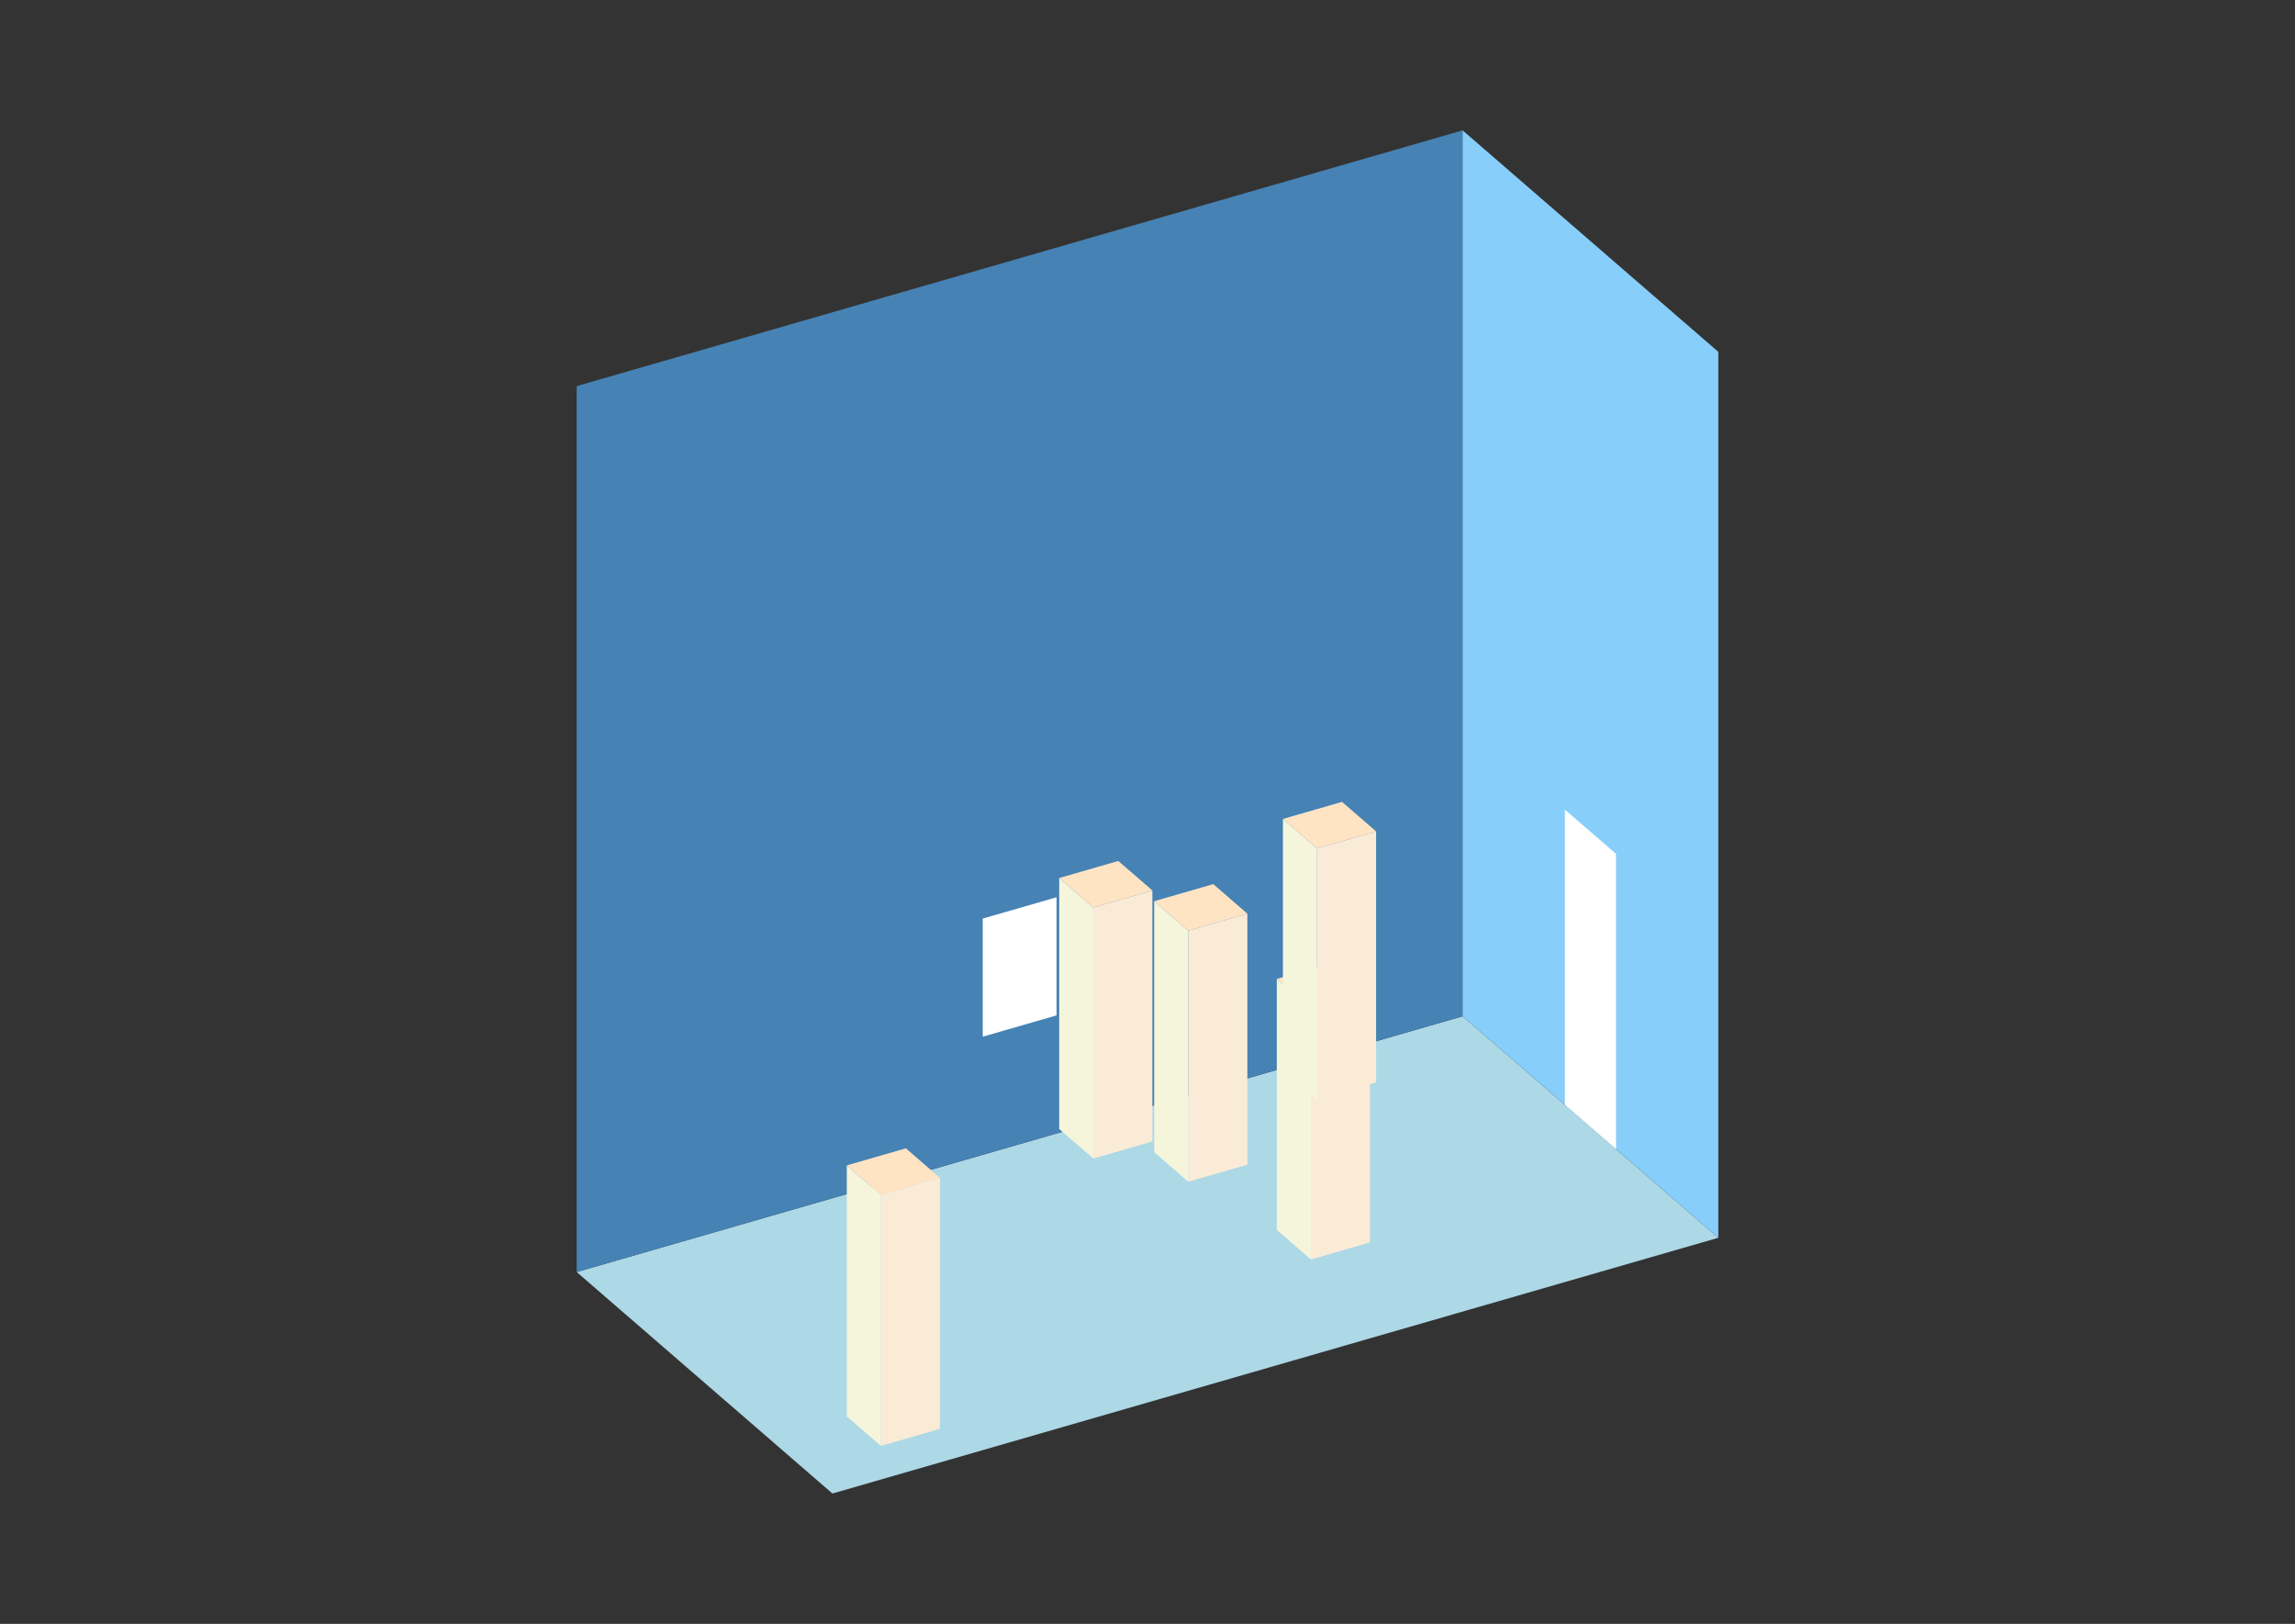 <?xml version="1.0" encoding="UTF-8"?>
<svg
  xmlns="http://www.w3.org/2000/svg"
  width="848"
  height="600"
  style="background-color:white"
>
  <rect width="100%" height="100%" fill="#333333" stroke="none"/>
  <polygon fill="lightblue" points="307.578,551.833 213.084,469.998 540.422,375.504 634.916,457.339" />
  <polygon fill="steelblue" points="213.084,469.998 213.084,142.661 540.422,48.167 540.422,375.504" />
  <polygon fill="lightskyblue" points="634.916,457.339 634.916,130.002 540.422,48.167 540.422,375.504" />
  <polygon fill="white" points="597.118,424.605 597.118,315.493 578.219,299.126 578.219,408.238" />
  <polygon fill="white" points="363.114,383.044 363.114,339.399 390.392,331.524 390.392,375.169" />
  <polygon fill="antiquewhite" points="484.378,465.353 484.378,372.608 506.2,366.308 506.2,459.053" />
  <polygon fill="beige" points="484.378,465.353 484.378,372.608 471.778,361.696 471.778,454.442" />
  <polygon fill="bisque" points="484.378,372.608 471.778,361.696 493.601,355.397 506.2,366.308" />
  <polygon fill="antiquewhite" points="325.489,534.248 325.489,441.503 347.311,435.203 347.311,527.949" />
  <polygon fill="beige" points="325.489,534.248 325.489,441.503 312.89,430.592 312.89,523.337" />
  <polygon fill="bisque" points="325.489,441.503 312.89,430.592 334.712,424.292 347.311,435.203" />
  <polygon fill="antiquewhite" points="486.65,406.234 486.65,313.488 508.472,307.189 508.472,399.934" />
  <polygon fill="beige" points="486.65,406.234 486.65,313.488 474.051,302.577 474.051,395.323" />
  <polygon fill="bisque" points="486.65,313.488 474.051,302.577 495.873,296.278 508.472,307.189" />
  <polygon fill="antiquewhite" points="439.078,436.63 439.078,343.884 460.901,337.585 460.901,430.33" />
  <polygon fill="beige" points="439.078,436.63 439.078,343.884 426.479,332.973 426.479,425.719" />
  <polygon fill="bisque" points="439.078,343.884 426.479,332.973 448.301,326.674 460.901,337.585" />
  <polygon fill="antiquewhite" points="403.983,428.069 403.983,335.323 425.806,329.023 425.806,421.769" />
  <polygon fill="beige" points="403.983,428.069 403.983,335.323 391.384,324.412 391.384,417.157" />
  <polygon fill="bisque" points="403.983,335.323 391.384,324.412 413.206,318.112 425.806,329.023" />
</svg>
